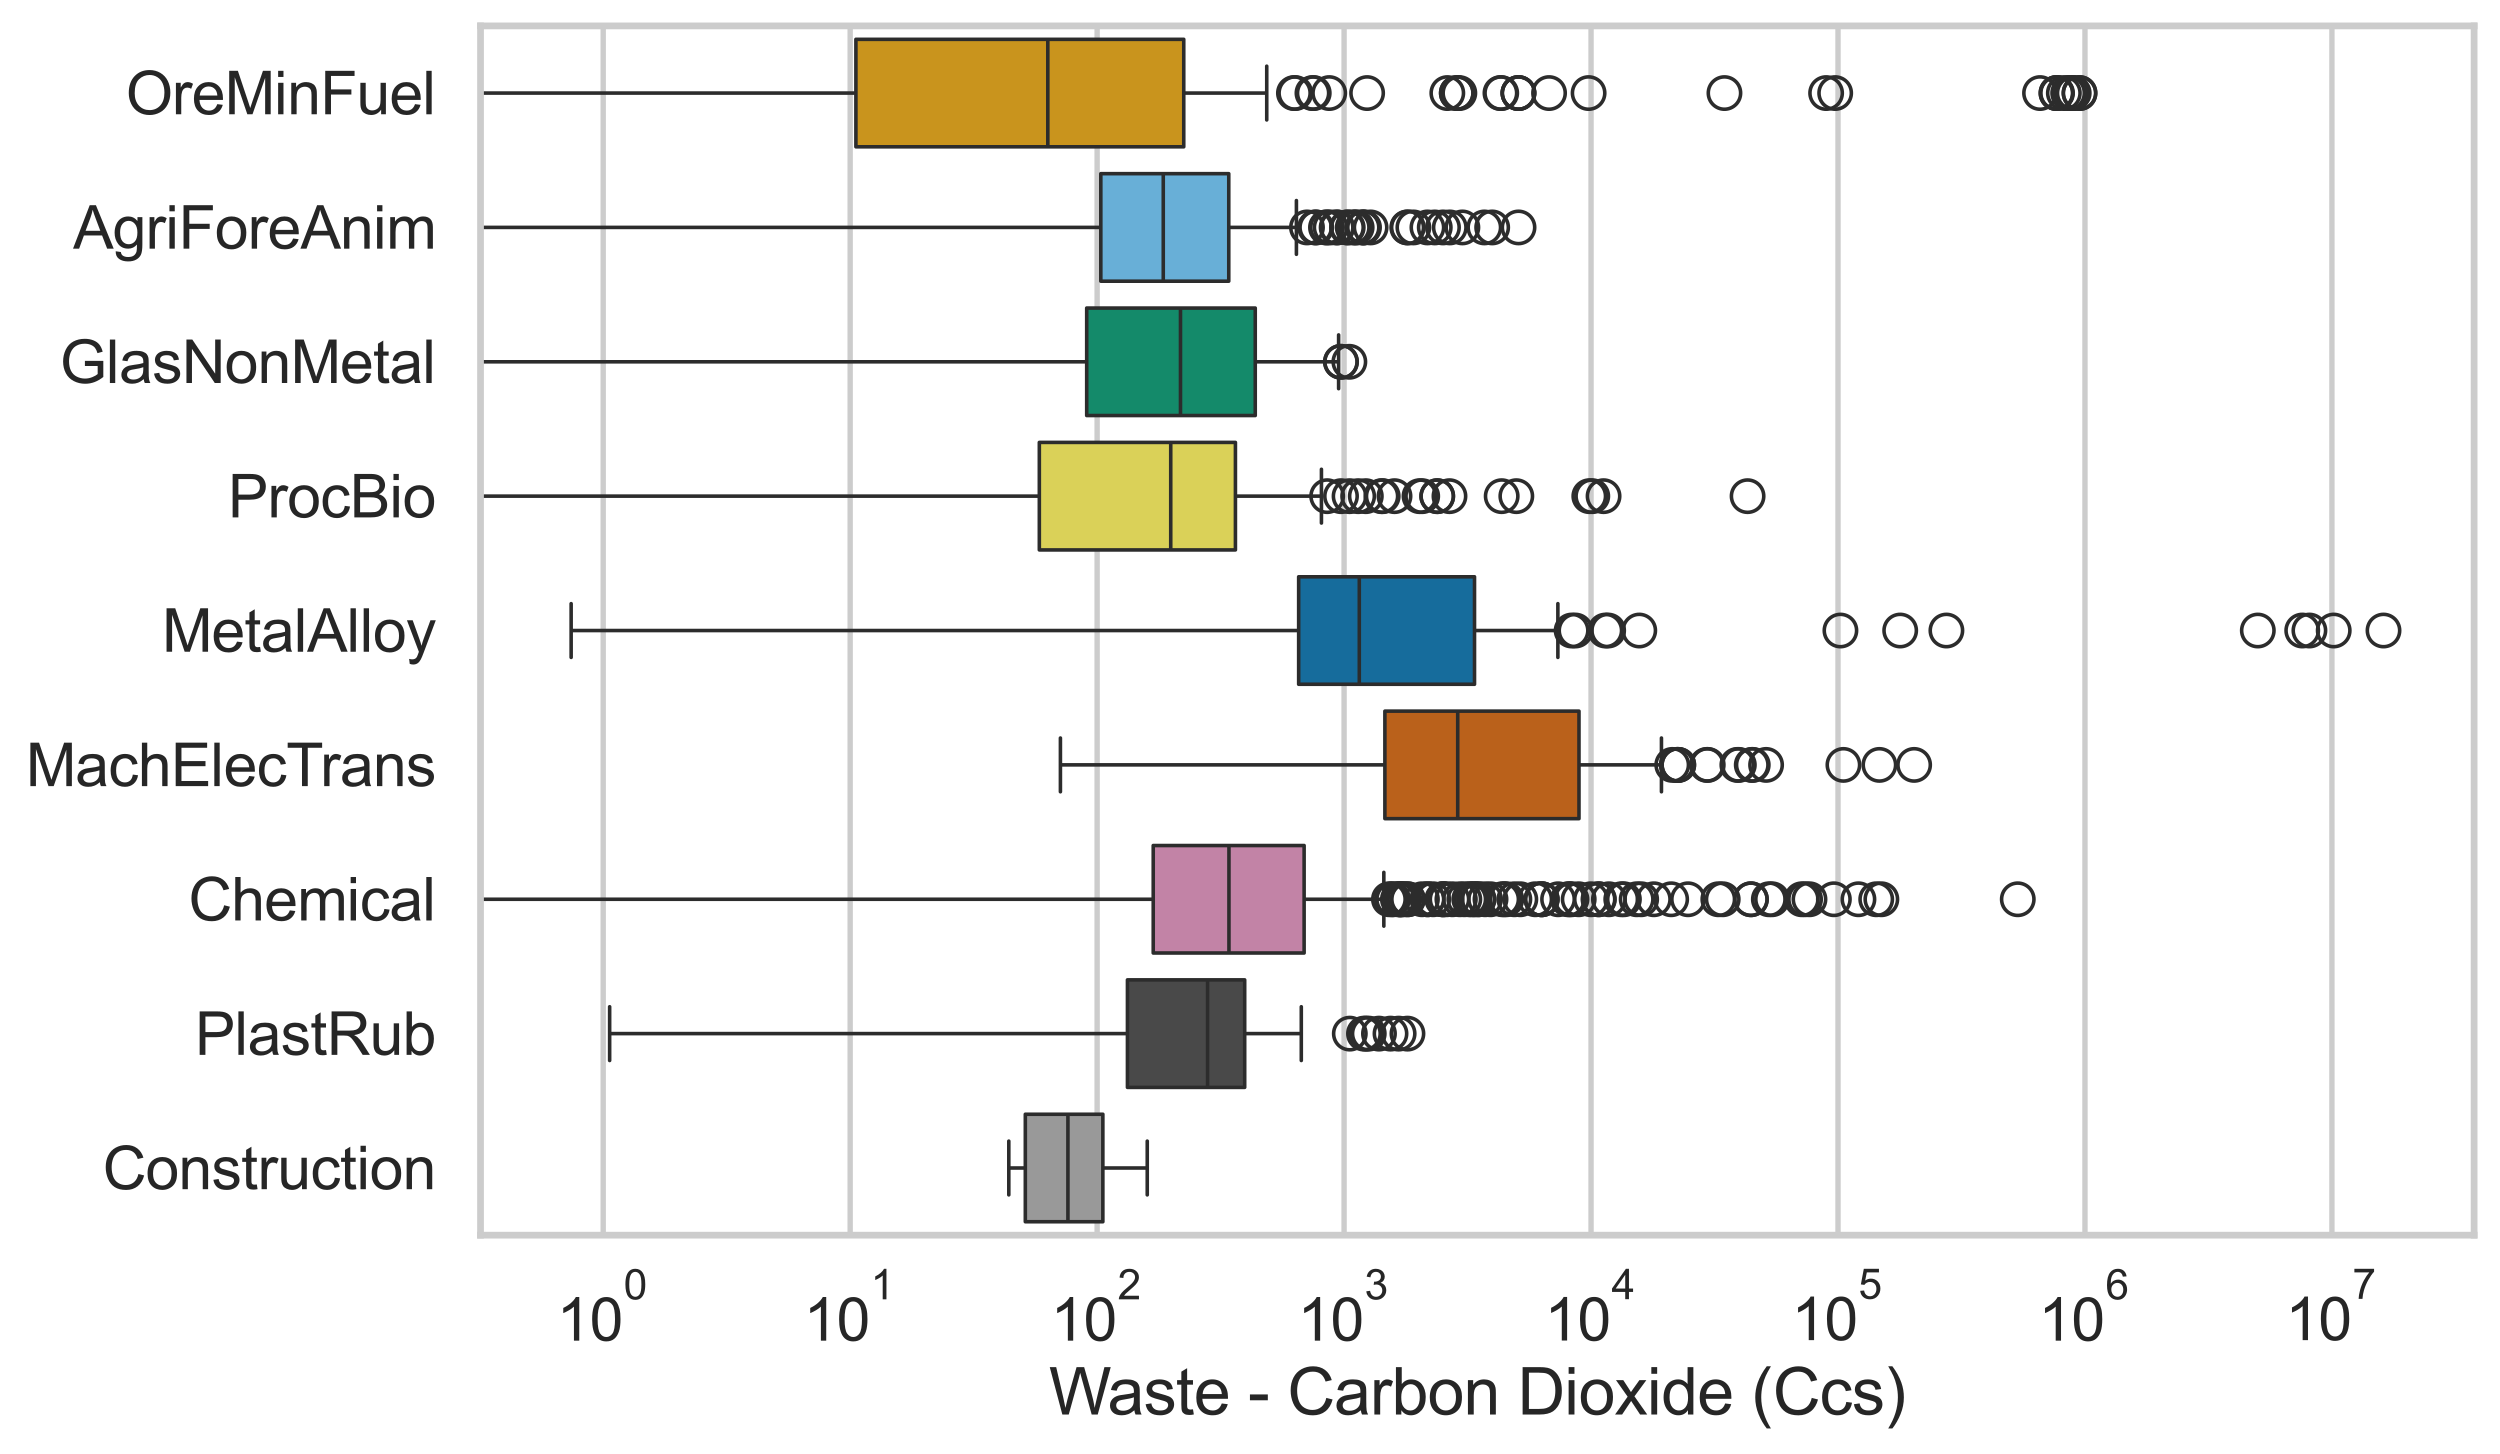 <?xml version="1.0" encoding="utf-8" standalone="no"?>
<!DOCTYPE svg PUBLIC "-//W3C//DTD SVG 1.1//EN"
  "http://www.w3.org/Graphics/SVG/1.1/DTD/svg11.dtd">
<svg xmlns:xlink="http://www.w3.org/1999/xlink" width="695.577pt" height="404.551pt" viewBox="0 0 695.577 404.551" xmlns="http://www.w3.org/2000/svg" version="1.1">
 <defs>
  <style type="text/css">*{stroke-linejoin: round; stroke-linecap: butt}</style>
 </defs>
 <g id="figure_1">
  <g id="patch_1">
   <path d="M 0 404.551 
L 695.577 404.551 
L 695.577 0 
L 0 0 
z
" style="fill: #ffffff"/>
  </g>
  <g id="axes_1">
   <g id="patch_2">
    <path d="M 133.697 343.665 
L 688.377 343.665 
L 688.377 7.2 
L 133.697 7.2 
z
" style="fill: #ffffff"/>
   </g>
   <g id="matplotlib.axis_1">
    <g id="xtick_1">
     <g id="line2d_1">
      <path d="M 167.829 343.665 
L 167.829 7.2 
" clip-path="url(#pa492342d34)" style="fill: none; stroke: #cccccc; stroke-width: 1.5; stroke-linecap: round"/>
     </g>
     <g id="text_1">
      <!-- $\mathdefault{10^{0}}$ -->
      <g style="fill: #262626" transform="translate(154.876 373.18) scale(0.165 -0.165)">
       <defs>
        <path id="ArialMT-31" d="M 2384 0 
L 1822 0 
L 1822 3584 
Q 1619 3391 1289 3197 
Q 959 3003 697 2906 
L 697 3450 
Q 1169 3672 1522 3987 
Q 1875 4303 2022 4600 
L 2384 4600 
L 2384 0 
z
" transform="scale(0.016)"/>
        <path id="ArialMT-30" d="M 266 2259 
Q 266 3072 433 3567 
Q 600 4063 929 4331 
Q 1259 4600 1759 4600 
Q 2128 4600 2406 4451 
Q 2684 4303 2865 4023 
Q 3047 3744 3150 3342 
Q 3253 2941 3253 2259 
Q 3253 1453 3087 958 
Q 2922 463 2592 192 
Q 2263 -78 1759 -78 
Q 1097 -78 719 397 
Q 266 969 266 2259 
z
M 844 2259 
Q 844 1131 1108 757 
Q 1372 384 1759 384 
Q 2147 384 2411 759 
Q 2675 1134 2675 2259 
Q 2675 3391 2411 3762 
Q 2147 4134 1753 4134 
Q 1366 4134 1134 3806 
Q 844 3388 844 2259 
z
" transform="scale(0.016)"/>
       </defs>
       <use xlink:href="#ArialMT-31" transform="translate(0 0.994)"/>
       <use xlink:href="#ArialMT-30" transform="translate(55.615 0.994)"/>
       <use xlink:href="#ArialMT-30" transform="translate(112.973 70.688) scale(0.7)"/>
      </g>
     </g>
    </g>
    <g id="xtick_2">
     <g id="line2d_2">
      <path d="M 236.541 343.665 
L 236.541 7.2 
" clip-path="url(#pa492342d34)" style="fill: none; stroke: #cccccc; stroke-width: 1.5; stroke-linecap: round"/>
     </g>
     <g id="text_2">
      <!-- $\mathdefault{10^{1}}$ -->
      <g style="fill: #262626" transform="translate(223.588 373.18) scale(0.165 -0.165)">
       <use xlink:href="#ArialMT-31" transform="translate(0 0.994)"/>
       <use xlink:href="#ArialMT-30" transform="translate(55.615 0.994)"/>
       <use xlink:href="#ArialMT-31" transform="translate(112.973 70.688) scale(0.7)"/>
      </g>
     </g>
    </g>
    <g id="xtick_3">
     <g id="line2d_3">
      <path d="M 305.253 343.665 
L 305.253 7.2 
" clip-path="url(#pa492342d34)" style="fill: none; stroke: #cccccc; stroke-width: 1.5; stroke-linecap: round"/>
     </g>
     <g id="text_3">
      <!-- $\mathdefault{10^{2}}$ -->
      <g style="fill: #262626" transform="translate(292.3 373.18) scale(0.165 -0.165)">
       <defs>
        <path id="ArialMT-32" d="M 3222 541 
L 3222 0 
L 194 0 
Q 188 203 259 391 
Q 375 700 629 1000 
Q 884 1300 1366 1694 
Q 2113 2306 2375 2664 
Q 2638 3022 2638 3341 
Q 2638 3675 2398 3904 
Q 2159 4134 1775 4134 
Q 1369 4134 1125 3890 
Q 881 3647 878 3216 
L 300 3275 
Q 359 3922 746 4261 
Q 1134 4600 1788 4600 
Q 2447 4600 2831 4234 
Q 3216 3869 3216 3328 
Q 3216 3053 3103 2787 
Q 2991 2522 2730 2228 
Q 2469 1934 1863 1422 
Q 1356 997 1212 845 
Q 1069 694 975 541 
L 3222 541 
z
" transform="scale(0.016)"/>
       </defs>
       <use xlink:href="#ArialMT-31" transform="translate(0 0.994)"/>
       <use xlink:href="#ArialMT-30" transform="translate(55.615 0.994)"/>
       <use xlink:href="#ArialMT-32" transform="translate(112.973 70.688) scale(0.7)"/>
      </g>
     </g>
    </g>
    <g id="xtick_4">
     <g id="line2d_4">
      <path d="M 373.965 343.665 
L 373.965 7.2 
" clip-path="url(#pa492342d34)" style="fill: none; stroke: #cccccc; stroke-width: 1.5; stroke-linecap: round"/>
     </g>
     <g id="text_4">
      <!-- $\mathdefault{10^{3}}$ -->
      <g style="fill: #262626" transform="translate(361.012 373.18) scale(0.165 -0.165)">
       <defs>
        <path id="ArialMT-33" d="M 269 1209 
L 831 1284 
Q 928 806 1161 595 
Q 1394 384 1728 384 
Q 2125 384 2398 659 
Q 2672 934 2672 1341 
Q 2672 1728 2419 1979 
Q 2166 2231 1775 2231 
Q 1616 2231 1378 2169 
L 1441 2663 
Q 1497 2656 1531 2656 
Q 1891 2656 2178 2843 
Q 2466 3031 2466 3422 
Q 2466 3731 2256 3934 
Q 2047 4138 1716 4138 
Q 1388 4138 1169 3931 
Q 950 3725 888 3313 
L 325 3413 
Q 428 3978 793 4289 
Q 1159 4600 1703 4600 
Q 2078 4600 2393 4439 
Q 2709 4278 2876 4000 
Q 3044 3722 3044 3409 
Q 3044 3113 2884 2869 
Q 2725 2625 2413 2481 
Q 2819 2388 3044 2092 
Q 3269 1797 3269 1353 
Q 3269 753 2831 336 
Q 2394 -81 1725 -81 
Q 1122 -81 723 278 
Q 325 638 269 1209 
z
" transform="scale(0.016)"/>
       </defs>
       <use xlink:href="#ArialMT-31" transform="translate(0 0.994)"/>
       <use xlink:href="#ArialMT-30" transform="translate(55.615 0.994)"/>
       <use xlink:href="#ArialMT-33" transform="translate(112.973 70.688) scale(0.7)"/>
      </g>
     </g>
    </g>
    <g id="xtick_5">
     <g id="line2d_5">
      <path d="M 442.677 343.665 
L 442.677 7.2 
" clip-path="url(#pa492342d34)" style="fill: none; stroke: #cccccc; stroke-width: 1.5; stroke-linecap: round"/>
     </g>
     <g id="text_5">
      <!-- $\mathdefault{10^{4}}$ -->
      <g style="fill: #262626" transform="translate(429.724 373.015) scale(0.165 -0.165)">
       <defs>
        <path id="ArialMT-34" d="M 2069 0 
L 2069 1097 
L 81 1097 
L 81 1613 
L 2172 4581 
L 2631 4581 
L 2631 1613 
L 3250 1613 
L 3250 1097 
L 2631 1097 
L 2631 0 
L 2069 0 
z
M 2069 1613 
L 2069 3678 
L 634 1613 
L 2069 1613 
z
" transform="scale(0.016)"/>
       </defs>
       <use xlink:href="#ArialMT-31" transform="translate(0 0.202)"/>
       <use xlink:href="#ArialMT-30" transform="translate(55.615 0.202)"/>
       <use xlink:href="#ArialMT-34" transform="translate(112.973 69.895) scale(0.7)"/>
      </g>
     </g>
    </g>
    <g id="xtick_6">
     <g id="line2d_6">
      <path d="M 511.389 343.665 
L 511.389 7.2 
" clip-path="url(#pa492342d34)" style="fill: none; stroke: #cccccc; stroke-width: 1.5; stroke-linecap: round"/>
     </g>
     <g id="text_6">
      <!-- $\mathdefault{10^{5}}$ -->
      <g style="fill: #262626" transform="translate(498.436 373.015) scale(0.165 -0.165)">
       <defs>
        <path id="ArialMT-35" d="M 266 1200 
L 856 1250 
Q 922 819 1161 601 
Q 1400 384 1738 384 
Q 2144 384 2425 690 
Q 2706 997 2706 1503 
Q 2706 1984 2436 2262 
Q 2166 2541 1728 2541 
Q 1456 2541 1237 2417 
Q 1019 2294 894 2097 
L 366 2166 
L 809 4519 
L 3088 4519 
L 3088 3981 
L 1259 3981 
L 1013 2750 
Q 1425 3038 1878 3038 
Q 2478 3038 2890 2622 
Q 3303 2206 3303 1553 
Q 3303 931 2941 478 
Q 2500 -78 1738 -78 
Q 1113 -78 717 272 
Q 322 622 266 1200 
z
" transform="scale(0.016)"/>
       </defs>
       <use xlink:href="#ArialMT-31" transform="translate(0 0.88)"/>
       <use xlink:href="#ArialMT-30" transform="translate(55.615 0.88)"/>
       <use xlink:href="#ArialMT-35" transform="translate(112.973 70.573) scale(0.7)"/>
      </g>
     </g>
    </g>
    <g id="xtick_7">
     <g id="line2d_7">
      <path d="M 580.101 343.665 
L 580.101 7.2 
" clip-path="url(#pa492342d34)" style="fill: none; stroke: #cccccc; stroke-width: 1.5; stroke-linecap: round"/>
     </g>
     <g id="text_7">
      <!-- $\mathdefault{10^{6}}$ -->
      <g style="fill: #262626" transform="translate(567.148 373.18) scale(0.165 -0.165)">
       <defs>
        <path id="ArialMT-36" d="M 3184 3459 
L 2625 3416 
Q 2550 3747 2413 3897 
Q 2184 4138 1850 4138 
Q 1581 4138 1378 3988 
Q 1113 3794 959 3422 
Q 806 3050 800 2363 
Q 1003 2672 1297 2822 
Q 1591 2972 1913 2972 
Q 2475 2972 2870 2558 
Q 3266 2144 3266 1488 
Q 3266 1056 3080 686 
Q 2894 316 2569 119 
Q 2244 -78 1831 -78 
Q 1128 -78 684 439 
Q 241 956 241 2144 
Q 241 3472 731 4075 
Q 1159 4600 1884 4600 
Q 2425 4600 2770 4297 
Q 3116 3994 3184 3459 
z
M 888 1484 
Q 888 1194 1011 928 
Q 1134 663 1356 523 
Q 1578 384 1822 384 
Q 2178 384 2434 671 
Q 2691 959 2691 1453 
Q 2691 1928 2437 2201 
Q 2184 2475 1800 2475 
Q 1419 2475 1153 2201 
Q 888 1928 888 1484 
z
" transform="scale(0.016)"/>
       </defs>
       <use xlink:href="#ArialMT-31" transform="translate(0 0.994)"/>
       <use xlink:href="#ArialMT-30" transform="translate(55.615 0.994)"/>
       <use xlink:href="#ArialMT-36" transform="translate(112.973 70.688) scale(0.7)"/>
      </g>
     </g>
    </g>
    <g id="xtick_8">
     <g id="line2d_8">
      <path d="M 648.813 343.665 
L 648.813 7.2 
" clip-path="url(#pa492342d34)" style="fill: none; stroke: #cccccc; stroke-width: 1.5; stroke-linecap: round"/>
     </g>
     <g id="text_8">
      <!-- $\mathdefault{10^{7}}$ -->
      <g style="fill: #262626" transform="translate(635.86 373.015) scale(0.165 -0.165)">
       <defs>
        <path id="ArialMT-37" d="M 303 3981 
L 303 4522 
L 3269 4522 
L 3269 4084 
Q 2831 3619 2401 2847 
Q 1972 2075 1738 1259 
Q 1569 684 1522 0 
L 944 0 
Q 953 541 1156 1306 
Q 1359 2072 1739 2783 
Q 2119 3494 2547 3981 
L 303 3981 
z
" transform="scale(0.016)"/>
       </defs>
       <use xlink:href="#ArialMT-31" transform="translate(0 0.847)"/>
       <use xlink:href="#ArialMT-30" transform="translate(55.615 0.847)"/>
       <use xlink:href="#ArialMT-37" transform="translate(112.973 70.541) scale(0.7)"/>
      </g>
     </g>
    </g>
    <g id="xtick_9"/>
    <g id="xtick_10"/>
    <g id="xtick_11"/>
    <g id="xtick_12"/>
    <g id="xtick_13"/>
    <g id="xtick_14"/>
    <g id="xtick_15"/>
    <g id="xtick_16"/>
    <g id="xtick_17"/>
    <g id="xtick_18"/>
    <g id="xtick_19"/>
    <g id="xtick_20"/>
    <g id="xtick_21"/>
    <g id="xtick_22"/>
    <g id="xtick_23"/>
    <g id="xtick_24"/>
    <g id="xtick_25"/>
    <g id="xtick_26"/>
    <g id="xtick_27"/>
    <g id="xtick_28"/>
    <g id="xtick_29"/>
    <g id="xtick_30"/>
    <g id="xtick_31"/>
    <g id="xtick_32"/>
    <g id="xtick_33"/>
    <g id="xtick_34"/>
    <g id="xtick_35"/>
    <g id="xtick_36"/>
    <g id="xtick_37"/>
    <g id="xtick_38"/>
    <g id="xtick_39"/>
    <g id="xtick_40"/>
    <g id="xtick_41"/>
    <g id="xtick_42"/>
    <g id="xtick_43"/>
    <g id="xtick_44"/>
    <g id="xtick_45"/>
    <g id="xtick_46"/>
    <g id="xtick_47"/>
    <g id="xtick_48"/>
    <g id="xtick_49"/>
    <g id="xtick_50"/>
    <g id="xtick_51"/>
    <g id="xtick_52"/>
    <g id="xtick_53"/>
    <g id="xtick_54"/>
    <g id="xtick_55"/>
    <g id="xtick_56"/>
    <g id="xtick_57"/>
    <g id="xtick_58"/>
    <g id="xtick_59"/>
    <g id="xtick_60"/>
    <g id="xtick_61"/>
    <g id="xtick_62"/>
    <g id="xtick_63"/>
    <g id="xtick_64"/>
    <g id="xtick_65"/>
    <g id="xtick_66"/>
    <g id="xtick_67"/>
    <g id="xtick_68"/>
    <g id="xtick_69"/>
    <g id="xtick_70"/>
    <g id="xtick_71"/>
    <g id="xtick_72"/>
    <g id="text_9">
     <!-- Waste - Carbon Dioxide (Ccs) -->
     <g style="fill: #262626" transform="translate(291.849 393.563) scale(0.18 -0.18)">
      <defs>
       <path id="ArialMT-57" d="M 1294 0 
L 78 4581 
L 700 4581 
L 1397 1578 
Q 1509 1106 1591 641 
Q 1766 1375 1797 1488 
L 2669 4581 
L 3400 4581 
L 4056 2263 
Q 4303 1400 4413 641 
Q 4500 1075 4641 1638 
L 5359 4581 
L 5969 4581 
L 4713 0 
L 4128 0 
L 3163 3491 
Q 3041 3928 3019 4028 
Q 2947 3713 2884 3491 
L 1913 0 
L 1294 0 
z
" transform="scale(0.016)"/>
       <path id="ArialMT-61" d="M 2588 409 
Q 2275 144 1986 34 
Q 1697 -75 1366 -75 
Q 819 -75 525 192 
Q 231 459 231 875 
Q 231 1119 342 1320 
Q 453 1522 633 1644 
Q 813 1766 1038 1828 
Q 1203 1872 1538 1913 
Q 2219 1994 2541 2106 
Q 2544 2222 2544 2253 
Q 2544 2597 2384 2738 
Q 2169 2928 1744 2928 
Q 1347 2928 1158 2789 
Q 969 2650 878 2297 
L 328 2372 
Q 403 2725 575 2942 
Q 747 3159 1072 3276 
Q 1397 3394 1825 3394 
Q 2250 3394 2515 3294 
Q 2781 3194 2906 3042 
Q 3031 2891 3081 2659 
Q 3109 2516 3109 2141 
L 3109 1391 
Q 3109 606 3145 398 
Q 3181 191 3288 0 
L 2700 0 
Q 2613 175 2588 409 
z
M 2541 1666 
Q 2234 1541 1622 1453 
Q 1275 1403 1131 1340 
Q 988 1278 909 1158 
Q 831 1038 831 891 
Q 831 666 1001 516 
Q 1172 366 1500 366 
Q 1825 366 2078 508 
Q 2331 650 2450 897 
Q 2541 1088 2541 1459 
L 2541 1666 
z
" transform="scale(0.016)"/>
       <path id="ArialMT-73" d="M 197 991 
L 753 1078 
Q 800 744 1014 566 
Q 1228 388 1613 388 
Q 2000 388 2187 545 
Q 2375 703 2375 916 
Q 2375 1106 2209 1216 
Q 2094 1291 1634 1406 
Q 1016 1563 777 1677 
Q 538 1791 414 1992 
Q 291 2194 291 2438 
Q 291 2659 392 2848 
Q 494 3038 669 3163 
Q 800 3259 1026 3326 
Q 1253 3394 1513 3394 
Q 1903 3394 2198 3281 
Q 2494 3169 2634 2976 
Q 2775 2784 2828 2463 
L 2278 2388 
Q 2241 2644 2061 2787 
Q 1881 2931 1553 2931 
Q 1166 2931 1000 2803 
Q 834 2675 834 2503 
Q 834 2394 903 2306 
Q 972 2216 1119 2156 
Q 1203 2125 1616 2013 
Q 2213 1853 2448 1751 
Q 2684 1650 2818 1456 
Q 2953 1263 2953 975 
Q 2953 694 2789 445 
Q 2625 197 2315 61 
Q 2006 -75 1616 -75 
Q 969 -75 630 194 
Q 291 463 197 991 
z
" transform="scale(0.016)"/>
       <path id="ArialMT-74" d="M 1650 503 
L 1731 6 
Q 1494 -44 1306 -44 
Q 1000 -44 831 53 
Q 663 150 594 308 
Q 525 466 525 972 
L 525 2881 
L 113 2881 
L 113 3319 
L 525 3319 
L 525 4141 
L 1084 4478 
L 1084 3319 
L 1650 3319 
L 1650 2881 
L 1084 2881 
L 1084 941 
Q 1084 700 1114 631 
Q 1144 563 1211 522 
Q 1278 481 1403 481 
Q 1497 481 1650 503 
z
" transform="scale(0.016)"/>
       <path id="ArialMT-65" d="M 2694 1069 
L 3275 997 
Q 3138 488 2766 206 
Q 2394 -75 1816 -75 
Q 1088 -75 661 373 
Q 234 822 234 1631 
Q 234 2469 665 2931 
Q 1097 3394 1784 3394 
Q 2450 3394 2872 2941 
Q 3294 2488 3294 1666 
Q 3294 1616 3291 1516 
L 816 1516 
Q 847 969 1125 678 
Q 1403 388 1819 388 
Q 2128 388 2347 550 
Q 2566 713 2694 1069 
z
M 847 1978 
L 2700 1978 
Q 2663 2397 2488 2606 
Q 2219 2931 1791 2931 
Q 1403 2931 1139 2672 
Q 875 2413 847 1978 
z
" transform="scale(0.016)"/>
       <path id="ArialMT-20" transform="scale(0.016)"/>
       <path id="ArialMT-2d" d="M 203 1375 
L 203 1941 
L 1931 1941 
L 1931 1375 
L 203 1375 
z
" transform="scale(0.016)"/>
       <path id="ArialMT-43" d="M 3763 1606 
L 4369 1453 
Q 4178 706 3683 314 
Q 3188 -78 2472 -78 
Q 1731 -78 1267 223 
Q 803 525 561 1097 
Q 319 1669 319 2325 
Q 319 3041 592 3573 
Q 866 4106 1370 4382 
Q 1875 4659 2481 4659 
Q 3169 4659 3637 4309 
Q 4106 3959 4291 3325 
L 3694 3184 
Q 3534 3684 3231 3912 
Q 2928 4141 2469 4141 
Q 1941 4141 1586 3887 
Q 1231 3634 1087 3207 
Q 944 2781 944 2328 
Q 944 1744 1114 1308 
Q 1284 872 1643 656 
Q 2003 441 2422 441 
Q 2931 441 3284 734 
Q 3638 1028 3763 1606 
z
" transform="scale(0.016)"/>
       <path id="ArialMT-72" d="M 416 0 
L 416 3319 
L 922 3319 
L 922 2816 
Q 1116 3169 1280 3281 
Q 1444 3394 1641 3394 
Q 1925 3394 2219 3213 
L 2025 2691 
Q 1819 2813 1613 2813 
Q 1428 2813 1281 2702 
Q 1134 2591 1072 2394 
Q 978 2094 978 1738 
L 978 0 
L 416 0 
z
" transform="scale(0.016)"/>
       <path id="ArialMT-62" d="M 941 0 
L 419 0 
L 419 4581 
L 981 4581 
L 981 2947 
Q 1338 3394 1891 3394 
Q 2197 3394 2470 3270 
Q 2744 3147 2920 2923 
Q 3097 2700 3197 2384 
Q 3297 2069 3297 1709 
Q 3297 856 2875 390 
Q 2453 -75 1863 -75 
Q 1275 -75 941 416 
L 941 0 
z
M 934 1684 
Q 934 1088 1097 822 
Q 1363 388 1816 388 
Q 2184 388 2453 708 
Q 2722 1028 2722 1663 
Q 2722 2313 2464 2622 
Q 2206 2931 1841 2931 
Q 1472 2931 1203 2611 
Q 934 2291 934 1684 
z
" transform="scale(0.016)"/>
       <path id="ArialMT-6f" d="M 213 1659 
Q 213 2581 725 3025 
Q 1153 3394 1769 3394 
Q 2453 3394 2887 2945 
Q 3322 2497 3322 1706 
Q 3322 1066 3130 698 
Q 2938 331 2570 128 
Q 2203 -75 1769 -75 
Q 1072 -75 642 372 
Q 213 819 213 1659 
z
M 791 1659 
Q 791 1022 1069 705 
Q 1347 388 1769 388 
Q 2188 388 2466 706 
Q 2744 1025 2744 1678 
Q 2744 2294 2464 2611 
Q 2184 2928 1769 2928 
Q 1347 2928 1069 2612 
Q 791 2297 791 1659 
z
" transform="scale(0.016)"/>
       <path id="ArialMT-6e" d="M 422 0 
L 422 3319 
L 928 3319 
L 928 2847 
Q 1294 3394 1984 3394 
Q 2284 3394 2536 3286 
Q 2788 3178 2913 3003 
Q 3038 2828 3088 2588 
Q 3119 2431 3119 2041 
L 3119 0 
L 2556 0 
L 2556 2019 
Q 2556 2363 2490 2533 
Q 2425 2703 2258 2804 
Q 2091 2906 1866 2906 
Q 1506 2906 1245 2678 
Q 984 2450 984 1813 
L 984 0 
L 422 0 
z
" transform="scale(0.016)"/>
       <path id="ArialMT-44" d="M 494 0 
L 494 4581 
L 2072 4581 
Q 2606 4581 2888 4516 
Q 3281 4425 3559 4188 
Q 3922 3881 4101 3404 
Q 4281 2928 4281 2316 
Q 4281 1794 4159 1391 
Q 4038 988 3847 723 
Q 3656 459 3429 307 
Q 3203 156 2883 78 
Q 2563 0 2147 0 
L 494 0 
z
M 1100 541 
L 2078 541 
Q 2531 541 2789 625 
Q 3047 709 3200 863 
Q 3416 1078 3536 1442 
Q 3656 1806 3656 2325 
Q 3656 3044 3420 3430 
Q 3184 3816 2847 3947 
Q 2603 4041 2063 4041 
L 1100 4041 
L 1100 541 
z
" transform="scale(0.016)"/>
       <path id="ArialMT-69" d="M 425 3934 
L 425 4581 
L 988 4581 
L 988 3934 
L 425 3934 
z
M 425 0 
L 425 3319 
L 988 3319 
L 988 0 
L 425 0 
z
" transform="scale(0.016)"/>
       <path id="ArialMT-78" d="M 47 0 
L 1259 1725 
L 138 3319 
L 841 3319 
L 1350 2541 
Q 1494 2319 1581 2169 
Q 1719 2375 1834 2534 
L 2394 3319 
L 3066 3319 
L 1919 1756 
L 3153 0 
L 2463 0 
L 1781 1031 
L 1600 1309 
L 728 0 
L 47 0 
z
" transform="scale(0.016)"/>
       <path id="ArialMT-64" d="M 2575 0 
L 2575 419 
Q 2259 -75 1647 -75 
Q 1250 -75 917 144 
Q 584 363 401 755 
Q 219 1147 219 1656 
Q 219 2153 384 2558 
Q 550 2963 881 3178 
Q 1213 3394 1622 3394 
Q 1922 3394 2156 3267 
Q 2391 3141 2538 2938 
L 2538 4581 
L 3097 4581 
L 3097 0 
L 2575 0 
z
M 797 1656 
Q 797 1019 1065 703 
Q 1334 388 1700 388 
Q 2069 388 2326 689 
Q 2584 991 2584 1609 
Q 2584 2291 2321 2609 
Q 2059 2928 1675 2928 
Q 1300 2928 1048 2622 
Q 797 2316 797 1656 
z
" transform="scale(0.016)"/>
       <path id="ArialMT-28" d="M 1497 -1347 
Q 1031 -759 709 28 
Q 388 816 388 1659 
Q 388 2403 628 3084 
Q 909 3875 1497 4659 
L 1900 4659 
Q 1522 4009 1400 3731 
Q 1209 3300 1100 2831 
Q 966 2247 966 1656 
Q 966 153 1900 -1347 
L 1497 -1347 
z
" transform="scale(0.016)"/>
       <path id="ArialMT-63" d="M 2588 1216 
L 3141 1144 
Q 3050 572 2676 248 
Q 2303 -75 1759 -75 
Q 1078 -75 664 370 
Q 250 816 250 1647 
Q 250 2184 428 2587 
Q 606 2991 970 3192 
Q 1334 3394 1763 3394 
Q 2303 3394 2647 3120 
Q 2991 2847 3088 2344 
L 2541 2259 
Q 2463 2594 2264 2762 
Q 2066 2931 1784 2931 
Q 1359 2931 1093 2626 
Q 828 2322 828 1663 
Q 828 994 1084 691 
Q 1341 388 1753 388 
Q 2084 388 2306 591 
Q 2528 794 2588 1216 
z
" transform="scale(0.016)"/>
       <path id="ArialMT-29" d="M 791 -1347 
L 388 -1347 
Q 1322 153 1322 1656 
Q 1322 2244 1188 2822 
Q 1081 3291 891 3722 
Q 769 4003 388 4659 
L 791 4659 
Q 1378 3875 1659 3084 
Q 1900 2403 1900 1659 
Q 1900 816 1576 28 
Q 1253 -759 791 -1347 
z
" transform="scale(0.016)"/>
      </defs>
      <use xlink:href="#ArialMT-57"/>
      <use xlink:href="#ArialMT-61" transform="translate(90.635 0)"/>
      <use xlink:href="#ArialMT-73" transform="translate(146.25 0)"/>
      <use xlink:href="#ArialMT-74" transform="translate(196.25 0)"/>
      <use xlink:href="#ArialMT-65" transform="translate(224.033 0)"/>
      <use xlink:href="#ArialMT-20" transform="translate(279.648 0)"/>
      <use xlink:href="#ArialMT-2d" transform="translate(307.432 0)"/>
      <use xlink:href="#ArialMT-20" transform="translate(340.732 0)"/>
      <use xlink:href="#ArialMT-43" transform="translate(368.516 0)"/>
      <use xlink:href="#ArialMT-61" transform="translate(440.732 0)"/>
      <use xlink:href="#ArialMT-72" transform="translate(496.348 0)"/>
      <use xlink:href="#ArialMT-62" transform="translate(529.648 0)"/>
      <use xlink:href="#ArialMT-6f" transform="translate(585.264 0)"/>
      <use xlink:href="#ArialMT-6e" transform="translate(640.879 0)"/>
      <use xlink:href="#ArialMT-20" transform="translate(696.494 0)"/>
      <use xlink:href="#ArialMT-44" transform="translate(724.277 0)"/>
      <use xlink:href="#ArialMT-69" transform="translate(796.494 0)"/>
      <use xlink:href="#ArialMT-6f" transform="translate(818.711 0)"/>
      <use xlink:href="#ArialMT-78" transform="translate(874.326 0)"/>
      <use xlink:href="#ArialMT-69" transform="translate(924.326 0)"/>
      <use xlink:href="#ArialMT-64" transform="translate(946.543 0)"/>
      <use xlink:href="#ArialMT-65" transform="translate(1002.158 0)"/>
      <use xlink:href="#ArialMT-20" transform="translate(1057.773 0)"/>
      <use xlink:href="#ArialMT-28" transform="translate(1085.557 0)"/>
      <use xlink:href="#ArialMT-43" transform="translate(1118.857 0)"/>
      <use xlink:href="#ArialMT-63" transform="translate(1191.074 0)"/>
      <use xlink:href="#ArialMT-73" transform="translate(1241.074 0)"/>
      <use xlink:href="#ArialMT-29" transform="translate(1291.074 0)"/>
     </g>
    </g>
   </g>
   <g id="matplotlib.axis_2">
    <g id="ytick_1">
     <g id="text_10">
      <!-- OreMinFuel -->
      <g style="fill: #262626" transform="translate(35.013 31.798) scale(0.165 -0.165)">
       <defs>
        <path id="ArialMT-4f" d="M 309 2231 
Q 309 3372 921 4017 
Q 1534 4663 2503 4663 
Q 3138 4663 3647 4359 
Q 4156 4056 4423 3514 
Q 4691 2972 4691 2284 
Q 4691 1588 4409 1038 
Q 4128 488 3612 205 
Q 3097 -78 2500 -78 
Q 1853 -78 1343 234 
Q 834 547 571 1087 
Q 309 1628 309 2231 
z
M 934 2222 
Q 934 1394 1379 917 
Q 1825 441 2497 441 
Q 3181 441 3623 922 
Q 4066 1403 4066 2288 
Q 4066 2847 3877 3264 
Q 3688 3681 3323 3911 
Q 2959 4141 2506 4141 
Q 1863 4141 1398 3698 
Q 934 3256 934 2222 
z
" transform="scale(0.016)"/>
        <path id="ArialMT-4d" d="M 475 0 
L 475 4581 
L 1388 4581 
L 2472 1338 
Q 2622 884 2691 659 
Q 2769 909 2934 1394 
L 4031 4581 
L 4847 4581 
L 4847 0 
L 4263 0 
L 4263 3834 
L 2931 0 
L 2384 0 
L 1059 3900 
L 1059 0 
L 475 0 
z
" transform="scale(0.016)"/>
        <path id="ArialMT-46" d="M 525 0 
L 525 4581 
L 3616 4581 
L 3616 4041 
L 1131 4041 
L 1131 2622 
L 3281 2622 
L 3281 2081 
L 1131 2081 
L 1131 0 
L 525 0 
z
" transform="scale(0.016)"/>
        <path id="ArialMT-75" d="M 2597 0 
L 2597 488 
Q 2209 -75 1544 -75 
Q 1250 -75 995 37 
Q 741 150 617 320 
Q 494 491 444 738 
Q 409 903 409 1263 
L 409 3319 
L 972 3319 
L 972 1478 
Q 972 1038 1006 884 
Q 1059 663 1231 536 
Q 1403 409 1656 409 
Q 1909 409 2131 539 
Q 2353 669 2445 892 
Q 2538 1116 2538 1541 
L 2538 3319 
L 3100 3319 
L 3100 0 
L 2597 0 
z
" transform="scale(0.016)"/>
        <path id="ArialMT-6c" d="M 409 0 
L 409 4581 
L 972 4581 
L 972 0 
L 409 0 
z
" transform="scale(0.016)"/>
       </defs>
       <use xlink:href="#ArialMT-4f"/>
       <use xlink:href="#ArialMT-72" transform="translate(77.783 0)"/>
       <use xlink:href="#ArialMT-65" transform="translate(111.084 0)"/>
       <use xlink:href="#ArialMT-4d" transform="translate(166.699 0)"/>
       <use xlink:href="#ArialMT-69" transform="translate(250 0)"/>
       <use xlink:href="#ArialMT-6e" transform="translate(272.217 0)"/>
       <use xlink:href="#ArialMT-46" transform="translate(327.832 0)"/>
       <use xlink:href="#ArialMT-75" transform="translate(388.916 0)"/>
       <use xlink:href="#ArialMT-65" transform="translate(444.531 0)"/>
       <use xlink:href="#ArialMT-6c" transform="translate(500.146 0)"/>
      </g>
     </g>
    </g>
    <g id="ytick_2">
     <g id="text_11">
      <!-- AgriForeAnim -->
      <g style="fill: #262626" transform="translate(20.341 69.183) scale(0.165 -0.165)">
       <defs>
        <path id="ArialMT-41" d="M -9 0 
L 1750 4581 
L 2403 4581 
L 4278 0 
L 3588 0 
L 3053 1388 
L 1138 1388 
L 634 0 
L -9 0 
z
M 1313 1881 
L 2866 1881 
L 2388 3150 
Q 2169 3728 2063 4100 
Q 1975 3659 1816 3225 
L 1313 1881 
z
" transform="scale(0.016)"/>
        <path id="ArialMT-67" d="M 319 -275 
L 866 -356 
Q 900 -609 1056 -725 
Q 1266 -881 1628 -881 
Q 2019 -881 2231 -725 
Q 2444 -569 2519 -288 
Q 2563 -116 2559 434 
Q 2191 0 1641 0 
Q 956 0 581 494 
Q 206 988 206 1678 
Q 206 2153 378 2554 
Q 550 2956 876 3175 
Q 1203 3394 1644 3394 
Q 2231 3394 2613 2919 
L 2613 3319 
L 3131 3319 
L 3131 450 
Q 3131 -325 2973 -648 
Q 2816 -972 2473 -1159 
Q 2131 -1347 1631 -1347 
Q 1038 -1347 672 -1080 
Q 306 -813 319 -275 
z
M 784 1719 
Q 784 1066 1043 766 
Q 1303 466 1694 466 
Q 2081 466 2343 764 
Q 2606 1063 2606 1700 
Q 2606 2309 2336 2618 
Q 2066 2928 1684 2928 
Q 1309 2928 1046 2623 
Q 784 2319 784 1719 
z
" transform="scale(0.016)"/>
        <path id="ArialMT-6d" d="M 422 0 
L 422 3319 
L 925 3319 
L 925 2853 
Q 1081 3097 1340 3245 
Q 1600 3394 1931 3394 
Q 2300 3394 2536 3241 
Q 2772 3088 2869 2813 
Q 3263 3394 3894 3394 
Q 4388 3394 4653 3120 
Q 4919 2847 4919 2278 
L 4919 0 
L 4359 0 
L 4359 2091 
Q 4359 2428 4304 2576 
Q 4250 2725 4106 2815 
Q 3963 2906 3769 2906 
Q 3419 2906 3187 2673 
Q 2956 2441 2956 1928 
L 2956 0 
L 2394 0 
L 2394 2156 
Q 2394 2531 2256 2718 
Q 2119 2906 1806 2906 
Q 1569 2906 1367 2781 
Q 1166 2656 1075 2415 
Q 984 2175 984 1722 
L 984 0 
L 422 0 
z
" transform="scale(0.016)"/>
       </defs>
       <use xlink:href="#ArialMT-41"/>
       <use xlink:href="#ArialMT-67" transform="translate(66.699 0)"/>
       <use xlink:href="#ArialMT-72" transform="translate(122.314 0)"/>
       <use xlink:href="#ArialMT-69" transform="translate(155.615 0)"/>
       <use xlink:href="#ArialMT-46" transform="translate(177.832 0)"/>
       <use xlink:href="#ArialMT-6f" transform="translate(238.916 0)"/>
       <use xlink:href="#ArialMT-72" transform="translate(294.531 0)"/>
       <use xlink:href="#ArialMT-65" transform="translate(327.832 0)"/>
       <use xlink:href="#ArialMT-41" transform="translate(383.447 0)"/>
       <use xlink:href="#ArialMT-6e" transform="translate(450.146 0)"/>
       <use xlink:href="#ArialMT-69" transform="translate(505.762 0)"/>
       <use xlink:href="#ArialMT-6d" transform="translate(527.979 0)"/>
      </g>
     </g>
    </g>
    <g id="ytick_3">
     <g id="text_12">
      <!-- GlasNonMetal -->
      <g style="fill: #262626" transform="translate(16.659 106.568) scale(0.165 -0.165)">
       <defs>
        <path id="ArialMT-47" d="M 2638 1797 
L 2638 2334 
L 4578 2338 
L 4578 638 
Q 4131 281 3656 101 
Q 3181 -78 2681 -78 
Q 2006 -78 1454 211 
Q 903 500 622 1047 
Q 341 1594 341 2269 
Q 341 2938 620 3517 
Q 900 4097 1425 4378 
Q 1950 4659 2634 4659 
Q 3131 4659 3532 4498 
Q 3934 4338 4162 4050 
Q 4391 3763 4509 3300 
L 3963 3150 
Q 3859 3500 3706 3700 
Q 3553 3900 3268 4020 
Q 2984 4141 2638 4141 
Q 2222 4141 1919 4014 
Q 1616 3888 1430 3681 
Q 1244 3475 1141 3228 
Q 966 2803 966 2306 
Q 966 1694 1177 1281 
Q 1388 869 1791 669 
Q 2194 469 2647 469 
Q 3041 469 3416 620 
Q 3791 772 3984 944 
L 3984 1797 
L 2638 1797 
z
" transform="scale(0.016)"/>
        <path id="ArialMT-4e" d="M 488 0 
L 488 4581 
L 1109 4581 
L 3516 984 
L 3516 4581 
L 4097 4581 
L 4097 0 
L 3475 0 
L 1069 3600 
L 1069 0 
L 488 0 
z
" transform="scale(0.016)"/>
       </defs>
       <use xlink:href="#ArialMT-47"/>
       <use xlink:href="#ArialMT-6c" transform="translate(77.783 0)"/>
       <use xlink:href="#ArialMT-61" transform="translate(100 0)"/>
       <use xlink:href="#ArialMT-73" transform="translate(155.615 0)"/>
       <use xlink:href="#ArialMT-4e" transform="translate(205.615 0)"/>
       <use xlink:href="#ArialMT-6f" transform="translate(277.832 0)"/>
       <use xlink:href="#ArialMT-6e" transform="translate(333.447 0)"/>
       <use xlink:href="#ArialMT-4d" transform="translate(389.062 0)"/>
       <use xlink:href="#ArialMT-65" transform="translate(472.363 0)"/>
       <use xlink:href="#ArialMT-74" transform="translate(527.979 0)"/>
       <use xlink:href="#ArialMT-61" transform="translate(555.762 0)"/>
       <use xlink:href="#ArialMT-6c" transform="translate(611.377 0)"/>
      </g>
     </g>
    </g>
    <g id="ytick_4">
     <g id="text_13">
      <!-- ProcBio -->
      <g style="fill: #262626" transform="translate(63.424 143.953) scale(0.165 -0.165)">
       <defs>
        <path id="ArialMT-50" d="M 494 0 
L 494 4581 
L 2222 4581 
Q 2678 4581 2919 4538 
Q 3256 4481 3484 4323 
Q 3713 4166 3852 3881 
Q 3991 3597 3991 3256 
Q 3991 2672 3619 2267 
Q 3247 1863 2275 1863 
L 1100 1863 
L 1100 0 
L 494 0 
z
M 1100 2403 
L 2284 2403 
Q 2872 2403 3119 2622 
Q 3366 2841 3366 3238 
Q 3366 3525 3220 3729 
Q 3075 3934 2838 4000 
Q 2684 4041 2272 4041 
L 1100 4041 
L 1100 2403 
z
" transform="scale(0.016)"/>
        <path id="ArialMT-42" d="M 469 0 
L 469 4581 
L 2188 4581 
Q 2713 4581 3030 4442 
Q 3347 4303 3526 4014 
Q 3706 3725 3706 3409 
Q 3706 3116 3547 2856 
Q 3388 2597 3066 2438 
Q 3481 2316 3704 2022 
Q 3928 1728 3928 1328 
Q 3928 1006 3792 729 
Q 3656 453 3456 303 
Q 3256 153 2954 76 
Q 2653 0 2216 0 
L 469 0 
z
M 1075 2656 
L 2066 2656 
Q 2469 2656 2644 2709 
Q 2875 2778 2992 2937 
Q 3109 3097 3109 3338 
Q 3109 3566 3000 3739 
Q 2891 3913 2687 3977 
Q 2484 4041 1991 4041 
L 1075 4041 
L 1075 2656 
z
M 1075 541 
L 2216 541 
Q 2509 541 2628 563 
Q 2838 600 2978 687 
Q 3119 775 3209 942 
Q 3300 1109 3300 1328 
Q 3300 1584 3169 1773 
Q 3038 1963 2805 2039 
Q 2572 2116 2134 2116 
L 1075 2116 
L 1075 541 
z
" transform="scale(0.016)"/>
       </defs>
       <use xlink:href="#ArialMT-50"/>
       <use xlink:href="#ArialMT-72" transform="translate(66.699 0)"/>
       <use xlink:href="#ArialMT-6f" transform="translate(100 0)"/>
       <use xlink:href="#ArialMT-63" transform="translate(155.615 0)"/>
       <use xlink:href="#ArialMT-42" transform="translate(205.615 0)"/>
       <use xlink:href="#ArialMT-69" transform="translate(272.314 0)"/>
       <use xlink:href="#ArialMT-6f" transform="translate(294.531 0)"/>
      </g>
     </g>
    </g>
    <g id="ytick_5">
     <g id="text_14">
      <!-- MetalAlloy -->
      <g style="fill: #262626" transform="translate(45.088 181.337) scale(0.165 -0.165)">
       <defs>
        <path id="ArialMT-79" d="M 397 -1278 
L 334 -750 
Q 519 -800 656 -800 
Q 844 -800 956 -737 
Q 1069 -675 1141 -563 
Q 1194 -478 1313 -144 
Q 1328 -97 1363 -6 
L 103 3319 
L 709 3319 
L 1400 1397 
Q 1534 1031 1641 628 
Q 1738 1016 1872 1384 
L 2581 3319 
L 3144 3319 
L 1881 -56 
Q 1678 -603 1566 -809 
Q 1416 -1088 1222 -1217 
Q 1028 -1347 759 -1347 
Q 597 -1347 397 -1278 
z
" transform="scale(0.016)"/>
       </defs>
       <use xlink:href="#ArialMT-4d"/>
       <use xlink:href="#ArialMT-65" transform="translate(83.301 0)"/>
       <use xlink:href="#ArialMT-74" transform="translate(138.916 0)"/>
       <use xlink:href="#ArialMT-61" transform="translate(166.699 0)"/>
       <use xlink:href="#ArialMT-6c" transform="translate(222.314 0)"/>
       <use xlink:href="#ArialMT-41" transform="translate(244.531 0)"/>
       <use xlink:href="#ArialMT-6c" transform="translate(311.23 0)"/>
       <use xlink:href="#ArialMT-6c" transform="translate(333.447 0)"/>
       <use xlink:href="#ArialMT-6f" transform="translate(355.664 0)"/>
       <use xlink:href="#ArialMT-79" transform="translate(411.279 0)"/>
      </g>
     </g>
    </g>
    <g id="ytick_6">
     <g id="text_15">
      <!-- MachElecTrans -->
      <g style="fill: #262626" transform="translate(7.2 218.722) scale(0.165 -0.165)">
       <defs>
        <path id="ArialMT-68" d="M 422 0 
L 422 4581 
L 984 4581 
L 984 2938 
Q 1378 3394 1978 3394 
Q 2347 3394 2619 3248 
Q 2891 3103 3008 2847 
Q 3125 2591 3125 2103 
L 3125 0 
L 2563 0 
L 2563 2103 
Q 2563 2525 2380 2717 
Q 2197 2909 1863 2909 
Q 1613 2909 1392 2779 
Q 1172 2650 1078 2428 
Q 984 2206 984 1816 
L 984 0 
L 422 0 
z
" transform="scale(0.016)"/>
        <path id="ArialMT-45" d="M 506 0 
L 506 4581 
L 3819 4581 
L 3819 4041 
L 1113 4041 
L 1113 2638 
L 3647 2638 
L 3647 2100 
L 1113 2100 
L 1113 541 
L 3925 541 
L 3925 0 
L 506 0 
z
" transform="scale(0.016)"/>
        <path id="ArialMT-54" d="M 1659 0 
L 1659 4041 
L 150 4041 
L 150 4581 
L 3781 4581 
L 3781 4041 
L 2266 4041 
L 2266 0 
L 1659 0 
z
" transform="scale(0.016)"/>
       </defs>
       <use xlink:href="#ArialMT-4d"/>
       <use xlink:href="#ArialMT-61" transform="translate(83.301 0)"/>
       <use xlink:href="#ArialMT-63" transform="translate(138.916 0)"/>
       <use xlink:href="#ArialMT-68" transform="translate(188.916 0)"/>
       <use xlink:href="#ArialMT-45" transform="translate(244.531 0)"/>
       <use xlink:href="#ArialMT-6c" transform="translate(311.23 0)"/>
       <use xlink:href="#ArialMT-65" transform="translate(333.447 0)"/>
       <use xlink:href="#ArialMT-63" transform="translate(389.062 0)"/>
       <use xlink:href="#ArialMT-54" transform="translate(439.062 0)"/>
       <use xlink:href="#ArialMT-72" transform="translate(496.396 0)"/>
       <use xlink:href="#ArialMT-61" transform="translate(529.697 0)"/>
       <use xlink:href="#ArialMT-6e" transform="translate(585.312 0)"/>
       <use xlink:href="#ArialMT-73" transform="translate(640.928 0)"/>
      </g>
     </g>
    </g>
    <g id="ytick_7">
     <g id="text_16">
      <!-- Chemical -->
      <g style="fill: #262626" transform="translate(52.428 256.107) scale(0.165 -0.165)">
       <use xlink:href="#ArialMT-43"/>
       <use xlink:href="#ArialMT-68" transform="translate(72.217 0)"/>
       <use xlink:href="#ArialMT-65" transform="translate(127.832 0)"/>
       <use xlink:href="#ArialMT-6d" transform="translate(183.447 0)"/>
       <use xlink:href="#ArialMT-69" transform="translate(266.748 0)"/>
       <use xlink:href="#ArialMT-63" transform="translate(288.965 0)"/>
       <use xlink:href="#ArialMT-61" transform="translate(338.965 0)"/>
       <use xlink:href="#ArialMT-6c" transform="translate(394.58 0)"/>
      </g>
     </g>
    </g>
    <g id="ytick_8">
     <g id="text_17">
      <!-- PlastRub -->
      <g style="fill: #262626" transform="translate(54.248 293.492) scale(0.165 -0.165)">
       <defs>
        <path id="ArialMT-52" d="M 503 0 
L 503 4581 
L 2534 4581 
Q 3147 4581 3465 4457 
Q 3784 4334 3975 4021 
Q 4166 3709 4166 3331 
Q 4166 2844 3850 2509 
Q 3534 2175 2875 2084 
Q 3116 1969 3241 1856 
Q 3506 1613 3744 1247 
L 4541 0 
L 3778 0 
L 3172 953 
Q 2906 1366 2734 1584 
Q 2563 1803 2427 1890 
Q 2291 1978 2150 2013 
Q 2047 2034 1813 2034 
L 1109 2034 
L 1109 0 
L 503 0 
z
M 1109 2559 
L 2413 2559 
Q 2828 2559 3062 2645 
Q 3297 2731 3419 2920 
Q 3541 3109 3541 3331 
Q 3541 3656 3305 3865 
Q 3069 4075 2559 4075 
L 1109 4075 
L 1109 2559 
z
" transform="scale(0.016)"/>
       </defs>
       <use xlink:href="#ArialMT-50"/>
       <use xlink:href="#ArialMT-6c" transform="translate(66.699 0)"/>
       <use xlink:href="#ArialMT-61" transform="translate(88.916 0)"/>
       <use xlink:href="#ArialMT-73" transform="translate(144.531 0)"/>
       <use xlink:href="#ArialMT-74" transform="translate(194.531 0)"/>
       <use xlink:href="#ArialMT-52" transform="translate(222.314 0)"/>
       <use xlink:href="#ArialMT-75" transform="translate(294.531 0)"/>
       <use xlink:href="#ArialMT-62" transform="translate(350.146 0)"/>
      </g>
     </g>
    </g>
    <g id="ytick_9">
     <g id="text_18">
      <!-- Construction -->
      <g style="fill: #262626" transform="translate(28.575 330.877) scale(0.165 -0.165)">
       <use xlink:href="#ArialMT-43"/>
       <use xlink:href="#ArialMT-6f" transform="translate(72.217 0)"/>
       <use xlink:href="#ArialMT-6e" transform="translate(127.832 0)"/>
       <use xlink:href="#ArialMT-73" transform="translate(183.447 0)"/>
       <use xlink:href="#ArialMT-74" transform="translate(233.447 0)"/>
       <use xlink:href="#ArialMT-72" transform="translate(261.23 0)"/>
       <use xlink:href="#ArialMT-75" transform="translate(294.531 0)"/>
       <use xlink:href="#ArialMT-63" transform="translate(350.146 0)"/>
       <use xlink:href="#ArialMT-74" transform="translate(400.146 0)"/>
       <use xlink:href="#ArialMT-69" transform="translate(427.93 0)"/>
       <use xlink:href="#ArialMT-6f" transform="translate(450.146 0)"/>
       <use xlink:href="#ArialMT-6e" transform="translate(505.762 0)"/>
      </g>
     </g>
    </g>
   </g>
   <g id="patch_3">
    <path d="M 238.138 10.938 
L 238.138 40.846 
L 329.356 40.846 
L 329.356 10.938 
L 238.138 10.938 
z
" clip-path="url(#pa492342d34)" style="fill: #c9941d; stroke: #2c2c2c; stroke-linejoin: miter"/>
   </g>
   <g id="line2d_9">
    <path d="M 238.138 25.892 
L -1 25.892 
" clip-path="url(#pa492342d34)" style="fill: none; stroke: #2c2c2c"/>
   </g>
   <g id="line2d_10">
    <path d="M 329.356 25.892 
L 352.446 25.892 
" clip-path="url(#pa492342d34)" style="fill: none; stroke: #2c2c2c"/>
   </g>
   <g id="line2d_11">
    <path clip-path="url(#pa492342d34)" style="fill: none; stroke: #2c2c2c; stroke-linecap: round"/>
   </g>
   <g id="line2d_12">
    <path d="M 352.446 18.415 
L 352.446 33.369 
" clip-path="url(#pa492342d34)" style="fill: none; stroke: #2c2c2c; stroke-linecap: round"/>
   </g>
   <g id="line2d_13">
    <defs>
     <path id="me8b932e425" d="M 0 4.5 
C 1.193 4.5 2.338 4.026 3.182 3.182 
C 4.026 2.338 4.5 1.193 4.5 0 
C 4.5 -1.193 4.026 -2.338 3.182 -3.182 
C 2.338 -4.026 1.193 -4.5 0 -4.5 
C -1.193 -4.5 -2.338 -4.026 -3.182 -3.182 
C -4.026 -2.338 -4.5 -1.193 -4.5 0 
C -4.5 1.193 -4.026 2.338 -3.182 3.182 
C -2.338 4.026 -1.193 4.5 0 4.5 
z
" style="stroke: #2c2c2c"/>
    </defs>
    <g clip-path="url(#pa492342d34)">
     <use xlink:href="#me8b932e425" x="430.995" y="25.892" style="fill-opacity: 0; stroke: #2c2c2c"/>
     <use xlink:href="#me8b932e425" x="576.282" y="25.892" style="fill-opacity: 0; stroke: #2c2c2c"/>
     <use xlink:href="#me8b932e425" x="405.322" y="25.892" style="fill-opacity: 0; stroke: #2c2c2c"/>
     <use xlink:href="#me8b932e425" x="572.174" y="25.892" style="fill-opacity: 0; stroke: #2c2c2c"/>
     <use xlink:href="#me8b932e425" x="441.998" y="25.892" style="fill-opacity: 0; stroke: #2c2c2c"/>
     <use xlink:href="#me8b932e425" x="365.168" y="25.892" style="fill-opacity: 0; stroke: #2c2c2c"/>
     <use xlink:href="#me8b932e425" x="422.48" y="25.892" style="fill-opacity: 0; stroke: #2c2c2c"/>
     <use xlink:href="#me8b932e425" x="479.797" y="25.892" style="fill-opacity: 0; stroke: #2c2c2c"/>
     <use xlink:href="#me8b932e425" x="365.519" y="25.892" style="fill-opacity: 0; stroke: #2c2c2c"/>
     <use xlink:href="#me8b932e425" x="422.48" y="25.892" style="fill-opacity: 0; stroke: #2c2c2c"/>
     <use xlink:href="#me8b932e425" x="417.477" y="25.892" style="fill-opacity: 0; stroke: #2c2c2c"/>
     <use xlink:href="#me8b932e425" x="406.033" y="25.892" style="fill-opacity: 0; stroke: #2c2c2c"/>
     <use xlink:href="#me8b932e425" x="578.585" y="25.892" style="fill-opacity: 0; stroke: #2c2c2c"/>
     <use xlink:href="#me8b932e425" x="405.322" y="25.892" style="fill-opacity: 0; stroke: #2c2c2c"/>
     <use xlink:href="#me8b932e425" x="417.685" y="25.892" style="fill-opacity: 0; stroke: #2c2c2c"/>
     <use xlink:href="#me8b932e425" x="380.375" y="25.892" style="fill-opacity: 0; stroke: #2c2c2c"/>
     <use xlink:href="#me8b932e425" x="576.965" y="25.892" style="fill-opacity: 0; stroke: #2c2c2c"/>
     <use xlink:href="#me8b932e425" x="575.432" y="25.892" style="fill-opacity: 0; stroke: #2c2c2c"/>
     <use xlink:href="#me8b932e425" x="510.603" y="25.892" style="fill-opacity: 0; stroke: #2c2c2c"/>
     <use xlink:href="#me8b932e425" x="572.178" y="25.892" style="fill-opacity: 0; stroke: #2c2c2c"/>
     <use xlink:href="#me8b932e425" x="369.83" y="25.892" style="fill-opacity: 0; stroke: #2c2c2c"/>
     <use xlink:href="#me8b932e425" x="422.48" y="25.892" style="fill-opacity: 0; stroke: #2c2c2c"/>
     <use xlink:href="#me8b932e425" x="576.125" y="25.892" style="fill-opacity: 0; stroke: #2c2c2c"/>
     <use xlink:href="#me8b932e425" x="578.585" y="25.892" style="fill-opacity: 0; stroke: #2c2c2c"/>
     <use xlink:href="#me8b932e425" x="508.084" y="25.892" style="fill-opacity: 0; stroke: #2c2c2c"/>
     <use xlink:href="#me8b932e425" x="402.688" y="25.892" style="fill-opacity: 0; stroke: #2c2c2c"/>
     <use xlink:href="#me8b932e425" x="360.013" y="25.892" style="fill-opacity: 0; stroke: #2c2c2c"/>
     <use xlink:href="#me8b932e425" x="360.388" y="25.892" style="fill-opacity: 0; stroke: #2c2c2c"/>
     <use xlink:href="#me8b932e425" x="572.327" y="25.892" style="fill-opacity: 0; stroke: #2c2c2c"/>
     <use xlink:href="#me8b932e425" x="576.125" y="25.892" style="fill-opacity: 0; stroke: #2c2c2c"/>
     <use xlink:href="#me8b932e425" x="574.226" y="25.892" style="fill-opacity: 0; stroke: #2c2c2c"/>
     <use xlink:href="#me8b932e425" x="567.6" y="25.892" style="fill-opacity: 0; stroke: #2c2c2c"/>
    </g>
   </g>
   <g id="patch_4">
    <path d="M 306.281 48.323 
L 306.281 78.231 
L 341.879 78.231 
L 341.879 48.323 
L 306.281 48.323 
z
" clip-path="url(#pa492342d34)" style="fill: #68afd7; stroke: #2c2c2c; stroke-linejoin: miter"/>
   </g>
   <g id="line2d_14">
    <path d="M 306.281 63.277 
L -1 63.277 
" clip-path="url(#pa492342d34)" style="fill: none; stroke: #2c2c2c"/>
   </g>
   <g id="line2d_15">
    <path d="M 341.879 63.277 
L 360.701 63.277 
" clip-path="url(#pa492342d34)" style="fill: none; stroke: #2c2c2c"/>
   </g>
   <g id="line2d_16">
    <path clip-path="url(#pa492342d34)" style="fill: none; stroke: #2c2c2c; stroke-linecap: round"/>
   </g>
   <g id="line2d_17">
    <path d="M 360.701 55.8 
L 360.701 70.754 
" clip-path="url(#pa492342d34)" style="fill: none; stroke: #2c2c2c; stroke-linecap: round"/>
   </g>
   <g id="line2d_18">
    <g clip-path="url(#pa492342d34)">
     <use xlink:href="#me8b932e425" x="374.974" y="63.277" style="fill-opacity: 0; stroke: #2c2c2c"/>
     <use xlink:href="#me8b932e425" x="403.374" y="63.277" style="fill-opacity: 0; stroke: #2c2c2c"/>
     <use xlink:href="#me8b932e425" x="415.169" y="63.277" style="fill-opacity: 0; stroke: #2c2c2c"/>
     <use xlink:href="#me8b932e425" x="406.881" y="63.277" style="fill-opacity: 0; stroke: #2c2c2c"/>
     <use xlink:href="#me8b932e425" x="412.994" y="63.277" style="fill-opacity: 0; stroke: #2c2c2c"/>
     <use xlink:href="#me8b932e425" x="363.64" y="63.277" style="fill-opacity: 0; stroke: #2c2c2c"/>
     <use xlink:href="#me8b932e425" x="366.219" y="63.277" style="fill-opacity: 0; stroke: #2c2c2c"/>
     <use xlink:href="#me8b932e425" x="371.895" y="63.277" style="fill-opacity: 0; stroke: #2c2c2c"/>
     <use xlink:href="#me8b932e425" x="391.699" y="63.277" style="fill-opacity: 0; stroke: #2c2c2c"/>
     <use xlink:href="#me8b932e425" x="372.069" y="63.277" style="fill-opacity: 0; stroke: #2c2c2c"/>
     <use xlink:href="#me8b932e425" x="422.499" y="63.277" style="fill-opacity: 0; stroke: #2c2c2c"/>
     <use xlink:href="#me8b932e425" x="401.48" y="63.277" style="fill-opacity: 0; stroke: #2c2c2c"/>
     <use xlink:href="#me8b932e425" x="397.155" y="63.277" style="fill-opacity: 0; stroke: #2c2c2c"/>
     <use xlink:href="#me8b932e425" x="374.781" y="63.277" style="fill-opacity: 0; stroke: #2c2c2c"/>
     <use xlink:href="#me8b932e425" x="377.458" y="63.277" style="fill-opacity: 0; stroke: #2c2c2c"/>
     <use xlink:href="#me8b932e425" x="379.117" y="63.277" style="fill-opacity: 0; stroke: #2c2c2c"/>
     <use xlink:href="#me8b932e425" x="381.339" y="63.277" style="fill-opacity: 0; stroke: #2c2c2c"/>
     <use xlink:href="#me8b932e425" x="391.549" y="63.277" style="fill-opacity: 0; stroke: #2c2c2c"/>
     <use xlink:href="#me8b932e425" x="365.91" y="63.277" style="fill-opacity: 0; stroke: #2c2c2c"/>
     <use xlink:href="#me8b932e425" x="369.211" y="63.277" style="fill-opacity: 0; stroke: #2c2c2c"/>
     <use xlink:href="#me8b932e425" x="368.931" y="63.277" style="fill-opacity: 0; stroke: #2c2c2c"/>
     <use xlink:href="#me8b932e425" x="379.502" y="63.277" style="fill-opacity: 0; stroke: #2c2c2c"/>
     <use xlink:href="#me8b932e425" x="399.193" y="63.277" style="fill-opacity: 0; stroke: #2c2c2c"/>
     <use xlink:href="#me8b932e425" x="376.373" y="63.277" style="fill-opacity: 0; stroke: #2c2c2c"/>
     <use xlink:href="#me8b932e425" x="379.316" y="63.277" style="fill-opacity: 0; stroke: #2c2c2c"/>
     <use xlink:href="#me8b932e425" x="370.208" y="63.277" style="fill-opacity: 0; stroke: #2c2c2c"/>
     <use xlink:href="#me8b932e425" x="393.248" y="63.277" style="fill-opacity: 0; stroke: #2c2c2c"/>
     <use xlink:href="#me8b932e425" x="377.099" y="63.277" style="fill-opacity: 0; stroke: #2c2c2c"/>
    </g>
   </g>
   <g id="patch_5">
    <path d="M 302.353 85.708 
L 302.353 115.616 
L 349.249 115.616 
L 349.249 85.708 
L 302.353 85.708 
z
" clip-path="url(#pa492342d34)" style="fill: #148a6a; stroke: #2c2c2c; stroke-linejoin: miter"/>
   </g>
   <g id="line2d_19">
    <path d="M 302.353 100.662 
L -1 100.662 
" clip-path="url(#pa492342d34)" style="fill: none; stroke: #2c2c2c"/>
   </g>
   <g id="line2d_20">
    <path d="M 349.249 100.662 
L 372.444 100.662 
" clip-path="url(#pa492342d34)" style="fill: none; stroke: #2c2c2c"/>
   </g>
   <g id="line2d_21">
    <path clip-path="url(#pa492342d34)" style="fill: none; stroke: #2c2c2c; stroke-linecap: round"/>
   </g>
   <g id="line2d_22">
    <path d="M 372.444 93.185 
L 372.444 108.139 
" clip-path="url(#pa492342d34)" style="fill: none; stroke: #2c2c2c; stroke-linecap: round"/>
   </g>
   <g id="line2d_23">
    <g clip-path="url(#pa492342d34)">
     <use xlink:href="#me8b932e425" x="373.126" y="100.662" style="fill-opacity: 0; stroke: #2c2c2c"/>
     <use xlink:href="#me8b932e425" x="375.434" y="100.662" style="fill-opacity: 0; stroke: #2c2c2c"/>
     <use xlink:href="#me8b932e425" x="373.068" y="100.662" style="fill-opacity: 0; stroke: #2c2c2c"/>
    </g>
   </g>
   <g id="patch_6">
    <path d="M 289.172 123.093 
L 289.172 153.001 
L 343.733 153.001 
L 343.733 123.093 
L 289.172 123.093 
z
" clip-path="url(#pa492342d34)" style="fill: #dad158; stroke: #2c2c2c; stroke-linejoin: miter"/>
   </g>
   <g id="line2d_24">
    <path d="M 289.172 138.047 
L -1 138.047 
" clip-path="url(#pa492342d34)" style="fill: none; stroke: #2c2c2c"/>
   </g>
   <g id="line2d_25">
    <path d="M 343.733 138.047 
L 367.664 138.047 
" clip-path="url(#pa492342d34)" style="fill: none; stroke: #2c2c2c"/>
   </g>
   <g id="line2d_26">
    <path clip-path="url(#pa492342d34)" style="fill: none; stroke: #2c2c2c; stroke-linecap: round"/>
   </g>
   <g id="line2d_27">
    <path d="M 367.664 130.57 
L 367.664 145.524 
" clip-path="url(#pa492342d34)" style="fill: none; stroke: #2c2c2c; stroke-linecap: round"/>
   </g>
   <g id="line2d_28">
    <g clip-path="url(#pa492342d34)">
     <use xlink:href="#me8b932e425" x="443.022" y="138.047" style="fill-opacity: 0; stroke: #2c2c2c"/>
     <use xlink:href="#me8b932e425" x="417.813" y="138.047" style="fill-opacity: 0; stroke: #2c2c2c"/>
     <use xlink:href="#me8b932e425" x="384.356" y="138.047" style="fill-opacity: 0; stroke: #2c2c2c"/>
     <use xlink:href="#me8b932e425" x="421.889" y="138.047" style="fill-opacity: 0; stroke: #2c2c2c"/>
     <use xlink:href="#me8b932e425" x="375.49" y="138.047" style="fill-opacity: 0; stroke: #2c2c2c"/>
     <use xlink:href="#me8b932e425" x="369.255" y="138.047" style="fill-opacity: 0; stroke: #2c2c2c"/>
     <use xlink:href="#me8b932e425" x="384.705" y="138.047" style="fill-opacity: 0; stroke: #2c2c2c"/>
     <use xlink:href="#me8b932e425" x="394.959" y="138.047" style="fill-opacity: 0; stroke: #2c2c2c"/>
     <use xlink:href="#me8b932e425" x="442.195" y="138.047" style="fill-opacity: 0; stroke: #2c2c2c"/>
     <use xlink:href="#me8b932e425" x="380.009" y="138.047" style="fill-opacity: 0; stroke: #2c2c2c"/>
     <use xlink:href="#me8b932e425" x="373.107" y="138.047" style="fill-opacity: 0; stroke: #2c2c2c"/>
     <use xlink:href="#me8b932e425" x="486.233" y="138.047" style="fill-opacity: 0; stroke: #2c2c2c"/>
     <use xlink:href="#me8b932e425" x="399.874" y="138.047" style="fill-opacity: 0; stroke: #2c2c2c"/>
     <use xlink:href="#me8b932e425" x="403.29" y="138.047" style="fill-opacity: 0; stroke: #2c2c2c"/>
     <use xlink:href="#me8b932e425" x="387.998" y="138.047" style="fill-opacity: 0; stroke: #2c2c2c"/>
     <use xlink:href="#me8b932e425" x="446.161" y="138.047" style="fill-opacity: 0; stroke: #2c2c2c"/>
     <use xlink:href="#me8b932e425" x="399.893" y="138.047" style="fill-opacity: 0; stroke: #2c2c2c"/>
     <use xlink:href="#me8b932e425" x="395.699" y="138.047" style="fill-opacity: 0; stroke: #2c2c2c"/>
     <use xlink:href="#me8b932e425" x="377.882" y="138.047" style="fill-opacity: 0; stroke: #2c2c2c"/>
    </g>
   </g>
   <g id="patch_7">
    <path d="M 361.327 160.478 
L 361.327 190.386 
L 410.253 190.386 
L 410.253 160.478 
L 361.327 160.478 
z
" clip-path="url(#pa492342d34)" style="fill: #166c9c; stroke: #2c2c2c; stroke-linejoin: miter"/>
   </g>
   <g id="line2d_29">
    <path d="M 361.327 175.432 
L 158.91 175.432 
" clip-path="url(#pa492342d34)" style="fill: none; stroke: #2c2c2c"/>
   </g>
   <g id="line2d_30">
    <path d="M 410.253 175.432 
L 433.448 175.432 
" clip-path="url(#pa492342d34)" style="fill: none; stroke: #2c2c2c"/>
   </g>
   <g id="line2d_31">
    <path d="M 158.91 167.955 
L 158.91 182.909 
" clip-path="url(#pa492342d34)" style="fill: none; stroke: #2c2c2c; stroke-linecap: round"/>
   </g>
   <g id="line2d_32">
    <path d="M 433.448 167.955 
L 433.448 182.909 
" clip-path="url(#pa492342d34)" style="fill: none; stroke: #2c2c2c; stroke-linecap: round"/>
   </g>
   <g id="line2d_33">
    <g clip-path="url(#pa492342d34)">
     <use xlink:href="#me8b932e425" x="663.164" y="175.432" style="fill-opacity: 0; stroke: #2c2c2c"/>
     <use xlink:href="#me8b932e425" x="437.277" y="175.432" style="fill-opacity: 0; stroke: #2c2c2c"/>
     <use xlink:href="#me8b932e425" x="649.31" y="175.432" style="fill-opacity: 0; stroke: #2c2c2c"/>
     <use xlink:href="#me8b932e425" x="438.331" y="175.432" style="fill-opacity: 0; stroke: #2c2c2c"/>
     <use xlink:href="#me8b932e425" x="541.552" y="175.432" style="fill-opacity: 0; stroke: #2c2c2c"/>
     <use xlink:href="#me8b932e425" x="628.195" y="175.432" style="fill-opacity: 0; stroke: #2c2c2c"/>
     <use xlink:href="#me8b932e425" x="640.55" y="175.432" style="fill-opacity: 0; stroke: #2c2c2c"/>
     <use xlink:href="#me8b932e425" x="446.661" y="175.432" style="fill-opacity: 0; stroke: #2c2c2c"/>
     <use xlink:href="#me8b932e425" x="512.063" y="175.432" style="fill-opacity: 0; stroke: #2c2c2c"/>
     <use xlink:href="#me8b932e425" x="447.437" y="175.432" style="fill-opacity: 0; stroke: #2c2c2c"/>
     <use xlink:href="#me8b932e425" x="642.551" y="175.432" style="fill-opacity: 0; stroke: #2c2c2c"/>
     <use xlink:href="#me8b932e425" x="456.095" y="175.432" style="fill-opacity: 0; stroke: #2c2c2c"/>
     <use xlink:href="#me8b932e425" x="528.692" y="175.432" style="fill-opacity: 0; stroke: #2c2c2c"/>
    </g>
   </g>
   <g id="patch_8">
    <path d="M 385.317 197.863 
L 385.317 227.771 
L 439.322 227.771 
L 439.322 197.863 
L 385.317 197.863 
z
" clip-path="url(#pa492342d34)" style="fill: #ba611b; stroke: #2c2c2c; stroke-linejoin: miter"/>
   </g>
   <g id="line2d_34">
    <path d="M 385.317 212.817 
L 295.04 212.817 
" clip-path="url(#pa492342d34)" style="fill: none; stroke: #2c2c2c"/>
   </g>
   <g id="line2d_35">
    <path d="M 439.322 212.817 
L 462.266 212.817 
" clip-path="url(#pa492342d34)" style="fill: none; stroke: #2c2c2c"/>
   </g>
   <g id="line2d_36">
    <path d="M 295.04 205.34 
L 295.04 220.294 
" clip-path="url(#pa492342d34)" style="fill: none; stroke: #2c2c2c; stroke-linecap: round"/>
   </g>
   <g id="line2d_37">
    <path d="M 462.266 205.34 
L 462.266 220.294 
" clip-path="url(#pa492342d34)" style="fill: none; stroke: #2c2c2c; stroke-linecap: round"/>
   </g>
   <g id="line2d_38">
    <g clip-path="url(#pa492342d34)">
     <use xlink:href="#me8b932e425" x="483.798" y="212.817" style="fill-opacity: 0; stroke: #2c2c2c"/>
     <use xlink:href="#me8b932e425" x="466.632" y="212.817" style="fill-opacity: 0; stroke: #2c2c2c"/>
     <use xlink:href="#me8b932e425" x="522.91" y="212.817" style="fill-opacity: 0; stroke: #2c2c2c"/>
     <use xlink:href="#me8b932e425" x="487.393" y="212.817" style="fill-opacity: 0; stroke: #2c2c2c"/>
     <use xlink:href="#me8b932e425" x="466.948" y="212.817" style="fill-opacity: 0; stroke: #2c2c2c"/>
     <use xlink:href="#me8b932e425" x="466.948" y="212.817" style="fill-opacity: 0; stroke: #2c2c2c"/>
     <use xlink:href="#me8b932e425" x="512.895" y="212.817" style="fill-opacity: 0; stroke: #2c2c2c"/>
     <use xlink:href="#me8b932e425" x="466.532" y="212.817" style="fill-opacity: 0; stroke: #2c2c2c"/>
     <use xlink:href="#me8b932e425" x="491.382" y="212.817" style="fill-opacity: 0; stroke: #2c2c2c"/>
     <use xlink:href="#me8b932e425" x="487.668" y="212.817" style="fill-opacity: 0; stroke: #2c2c2c"/>
     <use xlink:href="#me8b932e425" x="474.909" y="212.817" style="fill-opacity: 0; stroke: #2c2c2c"/>
     <use xlink:href="#me8b932e425" x="483.386" y="212.817" style="fill-opacity: 0; stroke: #2c2c2c"/>
     <use xlink:href="#me8b932e425" x="465.272" y="212.817" style="fill-opacity: 0; stroke: #2c2c2c"/>
     <use xlink:href="#me8b932e425" x="475.145" y="212.817" style="fill-opacity: 0; stroke: #2c2c2c"/>
     <use xlink:href="#me8b932e425" x="532.572" y="212.817" style="fill-opacity: 0; stroke: #2c2c2c"/>
    </g>
   </g>
   <g id="patch_9">
    <path d="M 320.863 235.248 
L 320.863 265.156 
L 362.847 265.156 
L 362.847 235.248 
L 320.863 235.248 
z
" clip-path="url(#pa492342d34)" style="fill: #c283a6; stroke: #2c2c2c; stroke-linejoin: miter"/>
   </g>
   <g id="line2d_39">
    <path d="M 320.863 250.202 
L -1 250.202 
" clip-path="url(#pa492342d34)" style="fill: none; stroke: #2c2c2c"/>
   </g>
   <g id="line2d_40">
    <path d="M 362.847 250.202 
L 385.025 250.202 
" clip-path="url(#pa492342d34)" style="fill: none; stroke: #2c2c2c"/>
   </g>
   <g id="line2d_41">
    <path clip-path="url(#pa492342d34)" style="fill: none; stroke: #2c2c2c; stroke-linecap: round"/>
   </g>
   <g id="line2d_42">
    <path d="M 385.025 242.725 
L 385.025 257.679 
" clip-path="url(#pa492342d34)" style="fill: none; stroke: #2c2c2c; stroke-linecap: round"/>
   </g>
   <g id="line2d_43">
    <g clip-path="url(#pa492342d34)">
     <use xlink:href="#me8b932e425" x="517.074" y="250.202" style="fill-opacity: 0; stroke: #2c2c2c"/>
     <use xlink:href="#me8b932e425" x="503.453" y="250.202" style="fill-opacity: 0; stroke: #2c2c2c"/>
     <use xlink:href="#me8b932e425" x="428.885" y="250.202" style="fill-opacity: 0; stroke: #2c2c2c"/>
     <use xlink:href="#me8b932e425" x="388.939" y="250.202" style="fill-opacity: 0; stroke: #2c2c2c"/>
     <use xlink:href="#me8b932e425" x="451.087" y="250.202" style="fill-opacity: 0; stroke: #2c2c2c"/>
     <use xlink:href="#me8b932e425" x="436.257" y="250.202" style="fill-opacity: 0; stroke: #2c2c2c"/>
     <use xlink:href="#me8b932e425" x="407.425" y="250.202" style="fill-opacity: 0; stroke: #2c2c2c"/>
     <use xlink:href="#me8b932e425" x="464.967" y="250.202" style="fill-opacity: 0; stroke: #2c2c2c"/>
     <use xlink:href="#me8b932e425" x="501.29" y="250.202" style="fill-opacity: 0; stroke: #2c2c2c"/>
     <use xlink:href="#me8b932e425" x="389.557" y="250.202" style="fill-opacity: 0; stroke: #2c2c2c"/>
     <use xlink:href="#me8b932e425" x="401.591" y="250.202" style="fill-opacity: 0; stroke: #2c2c2c"/>
     <use xlink:href="#me8b932e425" x="436.688" y="250.202" style="fill-opacity: 0; stroke: #2c2c2c"/>
     <use xlink:href="#me8b932e425" x="510.238" y="250.202" style="fill-opacity: 0; stroke: #2c2c2c"/>
     <use xlink:href="#me8b932e425" x="433.504" y="250.202" style="fill-opacity: 0; stroke: #2c2c2c"/>
     <use xlink:href="#me8b932e425" x="418.505" y="250.202" style="fill-opacity: 0; stroke: #2c2c2c"/>
     <use xlink:href="#me8b932e425" x="387.27" y="250.202" style="fill-opacity: 0; stroke: #2c2c2c"/>
     <use xlink:href="#me8b932e425" x="397.178" y="250.202" style="fill-opacity: 0; stroke: #2c2c2c"/>
     <use xlink:href="#me8b932e425" x="492.149" y="250.202" style="fill-opacity: 0; stroke: #2c2c2c"/>
     <use xlink:href="#me8b932e425" x="406.178" y="250.202" style="fill-opacity: 0; stroke: #2c2c2c"/>
     <use xlink:href="#me8b932e425" x="444.759" y="250.202" style="fill-opacity: 0; stroke: #2c2c2c"/>
     <use xlink:href="#me8b932e425" x="479.308" y="250.202" style="fill-opacity: 0; stroke: #2c2c2c"/>
     <use xlink:href="#me8b932e425" x="460.146" y="250.202" style="fill-opacity: 0; stroke: #2c2c2c"/>
     <use xlink:href="#me8b932e425" x="411.397" y="250.202" style="fill-opacity: 0; stroke: #2c2c2c"/>
     <use xlink:href="#me8b932e425" x="427.154" y="250.202" style="fill-opacity: 0; stroke: #2c2c2c"/>
     <use xlink:href="#me8b932e425" x="402.466" y="250.202" style="fill-opacity: 0; stroke: #2c2c2c"/>
     <use xlink:href="#me8b932e425" x="397.222" y="250.202" style="fill-opacity: 0; stroke: #2c2c2c"/>
     <use xlink:href="#me8b932e425" x="410.213" y="250.202" style="fill-opacity: 0; stroke: #2c2c2c"/>
     <use xlink:href="#me8b932e425" x="444.86" y="250.202" style="fill-opacity: 0; stroke: #2c2c2c"/>
     <use xlink:href="#me8b932e425" x="389.802" y="250.202" style="fill-opacity: 0; stroke: #2c2c2c"/>
     <use xlink:href="#me8b932e425" x="439.242" y="250.202" style="fill-opacity: 0; stroke: #2c2c2c"/>
     <use xlink:href="#me8b932e425" x="411.286" y="250.202" style="fill-opacity: 0; stroke: #2c2c2c"/>
     <use xlink:href="#me8b932e425" x="389.426" y="250.202" style="fill-opacity: 0; stroke: #2c2c2c"/>
     <use xlink:href="#me8b932e425" x="401.284" y="250.202" style="fill-opacity: 0; stroke: #2c2c2c"/>
     <use xlink:href="#me8b932e425" x="561.406" y="250.202" style="fill-opacity: 0; stroke: #2c2c2c"/>
     <use xlink:href="#me8b932e425" x="395.621" y="250.202" style="fill-opacity: 0; stroke: #2c2c2c"/>
     <use xlink:href="#me8b932e425" x="409.282" y="250.202" style="fill-opacity: 0; stroke: #2c2c2c"/>
     <use xlink:href="#me8b932e425" x="386.448" y="250.202" style="fill-opacity: 0; stroke: #2c2c2c"/>
     <use xlink:href="#me8b932e425" x="437.234" y="250.202" style="fill-opacity: 0; stroke: #2c2c2c"/>
     <use xlink:href="#me8b932e425" x="391.604" y="250.202" style="fill-opacity: 0; stroke: #2c2c2c"/>
     <use xlink:href="#me8b932e425" x="390.729" y="250.202" style="fill-opacity: 0; stroke: #2c2c2c"/>
     <use xlink:href="#me8b932e425" x="417.956" y="250.202" style="fill-opacity: 0; stroke: #2c2c2c"/>
     <use xlink:href="#me8b932e425" x="413.196" y="250.202" style="fill-opacity: 0; stroke: #2c2c2c"/>
     <use xlink:href="#me8b932e425" x="523.453" y="250.202" style="fill-opacity: 0; stroke: #2c2c2c"/>
     <use xlink:href="#me8b932e425" x="390.113" y="250.202" style="fill-opacity: 0; stroke: #2c2c2c"/>
     <use xlink:href="#me8b932e425" x="428.907" y="250.202" style="fill-opacity: 0; stroke: #2c2c2c"/>
     <use xlink:href="#me8b932e425" x="414.707" y="250.202" style="fill-opacity: 0; stroke: #2c2c2c"/>
     <use xlink:href="#me8b932e425" x="408.8" y="250.202" style="fill-opacity: 0; stroke: #2c2c2c"/>
     <use xlink:href="#me8b932e425" x="469.665" y="250.202" style="fill-opacity: 0; stroke: #2c2c2c"/>
     <use xlink:href="#me8b932e425" x="493.027" y="250.202" style="fill-opacity: 0; stroke: #2c2c2c"/>
     <use xlink:href="#me8b932e425" x="451.82" y="250.202" style="fill-opacity: 0; stroke: #2c2c2c"/>
     <use xlink:href="#me8b932e425" x="410.126" y="250.202" style="fill-opacity: 0; stroke: #2c2c2c"/>
     <use xlink:href="#me8b932e425" x="387.606" y="250.202" style="fill-opacity: 0; stroke: #2c2c2c"/>
     <use xlink:href="#me8b932e425" x="401.504" y="250.202" style="fill-opacity: 0; stroke: #2c2c2c"/>
     <use xlink:href="#me8b932e425" x="487.16" y="250.202" style="fill-opacity: 0; stroke: #2c2c2c"/>
     <use xlink:href="#me8b932e425" x="391.755" y="250.202" style="fill-opacity: 0; stroke: #2c2c2c"/>
     <use xlink:href="#me8b932e425" x="478.092" y="250.202" style="fill-opacity: 0; stroke: #2c2c2c"/>
     <use xlink:href="#me8b932e425" x="447.649" y="250.202" style="fill-opacity: 0; stroke: #2c2c2c"/>
     <use xlink:href="#me8b932e425" x="442.642" y="250.202" style="fill-opacity: 0; stroke: #2c2c2c"/>
     <use xlink:href="#me8b932e425" x="487.16" y="250.202" style="fill-opacity: 0; stroke: #2c2c2c"/>
     <use xlink:href="#me8b932e425" x="455.376" y="250.202" style="fill-opacity: 0; stroke: #2c2c2c"/>
     <use xlink:href="#me8b932e425" x="502.228" y="250.202" style="fill-opacity: 0; stroke: #2c2c2c"/>
     <use xlink:href="#me8b932e425" x="389.518" y="250.202" style="fill-opacity: 0; stroke: #2c2c2c"/>
     <use xlink:href="#me8b932e425" x="404.106" y="250.202" style="fill-opacity: 0; stroke: #2c2c2c"/>
     <use xlink:href="#me8b932e425" x="428.98" y="250.202" style="fill-opacity: 0; stroke: #2c2c2c"/>
     <use xlink:href="#me8b932e425" x="456.619" y="250.202" style="fill-opacity: 0; stroke: #2c2c2c"/>
     <use xlink:href="#me8b932e425" x="423.001" y="250.202" style="fill-opacity: 0; stroke: #2c2c2c"/>
     <use xlink:href="#me8b932e425" x="419.116" y="250.202" style="fill-opacity: 0; stroke: #2c2c2c"/>
     <use xlink:href="#me8b932e425" x="398.753" y="250.202" style="fill-opacity: 0; stroke: #2c2c2c"/>
     <use xlink:href="#me8b932e425" x="522.027" y="250.202" style="fill-opacity: 0; stroke: #2c2c2c"/>
     <use xlink:href="#me8b932e425" x="421.341" y="250.202" style="fill-opacity: 0; stroke: #2c2c2c"/>
    </g>
   </g>
   <g id="patch_10">
    <path d="M 313.69 272.633 
L 313.69 302.541 
L 346.311 302.541 
L 346.311 272.633 
L 313.69 272.633 
z
" clip-path="url(#pa492342d34)" style="fill: #494949; stroke: #2c2c2c; stroke-linejoin: miter"/>
   </g>
   <g id="line2d_44">
    <path d="M 313.69 287.587 
L 169.622 287.587 
" clip-path="url(#pa492342d34)" style="fill: none; stroke: #2c2c2c"/>
   </g>
   <g id="line2d_45">
    <path d="M 346.311 287.587 
L 362.061 287.587 
" clip-path="url(#pa492342d34)" style="fill: none; stroke: #2c2c2c"/>
   </g>
   <g id="line2d_46">
    <path d="M 169.622 280.11 
L 169.622 295.064 
" clip-path="url(#pa492342d34)" style="fill: none; stroke: #2c2c2c; stroke-linecap: round"/>
   </g>
   <g id="line2d_47">
    <path d="M 362.061 280.11 
L 362.061 295.064 
" clip-path="url(#pa492342d34)" style="fill: none; stroke: #2c2c2c; stroke-linecap: round"/>
   </g>
   <g id="line2d_48">
    <g clip-path="url(#pa492342d34)">
     <use xlink:href="#me8b932e425" x="389.141" y="287.587" style="fill-opacity: 0; stroke: #2c2c2c"/>
     <use xlink:href="#me8b932e425" x="379.504" y="287.587" style="fill-opacity: 0; stroke: #2c2c2c"/>
     <use xlink:href="#me8b932e425" x="386.883" y="287.587" style="fill-opacity: 0; stroke: #2c2c2c"/>
     <use xlink:href="#me8b932e425" x="383.671" y="287.587" style="fill-opacity: 0; stroke: #2c2c2c"/>
     <use xlink:href="#me8b932e425" x="375.557" y="287.587" style="fill-opacity: 0; stroke: #2c2c2c"/>
     <use xlink:href="#me8b932e425" x="380.06" y="287.587" style="fill-opacity: 0; stroke: #2c2c2c"/>
     <use xlink:href="#me8b932e425" x="391.596" y="287.587" style="fill-opacity: 0; stroke: #2c2c2c"/>
     <use xlink:href="#me8b932e425" x="380.826" y="287.587" style="fill-opacity: 0; stroke: #2c2c2c"/>
    </g>
   </g>
   <g id="patch_11">
    <path d="M 285.276 310.018 
L 285.276 339.926 
L 306.848 339.926 
L 306.848 310.018 
L 285.276 310.018 
z
" clip-path="url(#pa492342d34)" style="fill: #999999; stroke: #2c2c2c; stroke-linejoin: miter"/>
   </g>
   <g id="line2d_49">
    <path d="M 285.276 324.972 
L 280.681 324.972 
" clip-path="url(#pa492342d34)" style="fill: none; stroke: #2c2c2c"/>
   </g>
   <g id="line2d_50">
    <path d="M 306.848 324.972 
L 319.2 324.972 
" clip-path="url(#pa492342d34)" style="fill: none; stroke: #2c2c2c"/>
   </g>
   <g id="line2d_51">
    <path d="M 280.681 317.495 
L 280.681 332.449 
" clip-path="url(#pa492342d34)" style="fill: none; stroke: #2c2c2c; stroke-linecap: round"/>
   </g>
   <g id="line2d_52">
    <path d="M 319.2 317.495 
L 319.2 332.449 
" clip-path="url(#pa492342d34)" style="fill: none; stroke: #2c2c2c; stroke-linecap: round"/>
   </g>
   <g id="line2d_53"/>
   <g id="line2d_54">
    <path d="M 291.532 10.938 
L 291.532 40.846 
" clip-path="url(#pa492342d34)" style="fill: none; stroke: #2c2c2c"/>
   </g>
   <g id="line2d_55">
    <path d="M 323.656 48.323 
L 323.656 78.231 
" clip-path="url(#pa492342d34)" style="fill: none; stroke: #2c2c2c"/>
   </g>
   <g id="line2d_56">
    <path d="M 328.449 85.708 
L 328.449 115.616 
" clip-path="url(#pa492342d34)" style="fill: none; stroke: #2c2c2c"/>
   </g>
   <g id="line2d_57">
    <path d="M 325.734 123.093 
L 325.734 153.001 
" clip-path="url(#pa492342d34)" style="fill: none; stroke: #2c2c2c"/>
   </g>
   <g id="line2d_58">
    <path d="M 378.194 160.478 
L 378.194 190.386 
" clip-path="url(#pa492342d34)" style="fill: none; stroke: #2c2c2c"/>
   </g>
   <g id="line2d_59">
    <path d="M 405.58 197.863 
L 405.58 227.771 
" clip-path="url(#pa492342d34)" style="fill: none; stroke: #2c2c2c"/>
   </g>
   <g id="line2d_60">
    <path d="M 341.933 235.248 
L 341.933 265.156 
" clip-path="url(#pa492342d34)" style="fill: none; stroke: #2c2c2c"/>
   </g>
   <g id="line2d_61">
    <path d="M 335.985 272.633 
L 335.985 302.541 
" clip-path="url(#pa492342d34)" style="fill: none; stroke: #2c2c2c"/>
   </g>
   <g id="line2d_62">
    <path d="M 297.127 310.018 
L 297.127 339.926 
" clip-path="url(#pa492342d34)" style="fill: none; stroke: #2c2c2c"/>
   </g>
   <g id="patch_12">
    <path d="M 133.697 343.665 
L 133.697 7.2 
" style="fill: none; stroke: #cccccc; stroke-width: 1.875; stroke-linejoin: miter; stroke-linecap: square"/>
   </g>
   <g id="patch_13">
    <path d="M 688.377 343.665 
L 688.377 7.2 
" style="fill: none; stroke: #cccccc; stroke-width: 1.875; stroke-linejoin: miter; stroke-linecap: square"/>
   </g>
   <g id="patch_14">
    <path d="M 133.697 343.665 
L 688.377 343.665 
" style="fill: none; stroke: #cccccc; stroke-width: 1.875; stroke-linejoin: miter; stroke-linecap: square"/>
   </g>
   <g id="patch_15">
    <path d="M 133.697 7.2 
L 688.377 7.2 
" style="fill: none; stroke: #cccccc; stroke-width: 1.875; stroke-linejoin: miter; stroke-linecap: square"/>
   </g>
  </g>
 </g>
 <defs>
  <clipPath id="pa492342d34">
   <rect x="133.697" y="7.2" width="554.68" height="336.465"/>
  </clipPath>
 </defs>
</svg>
